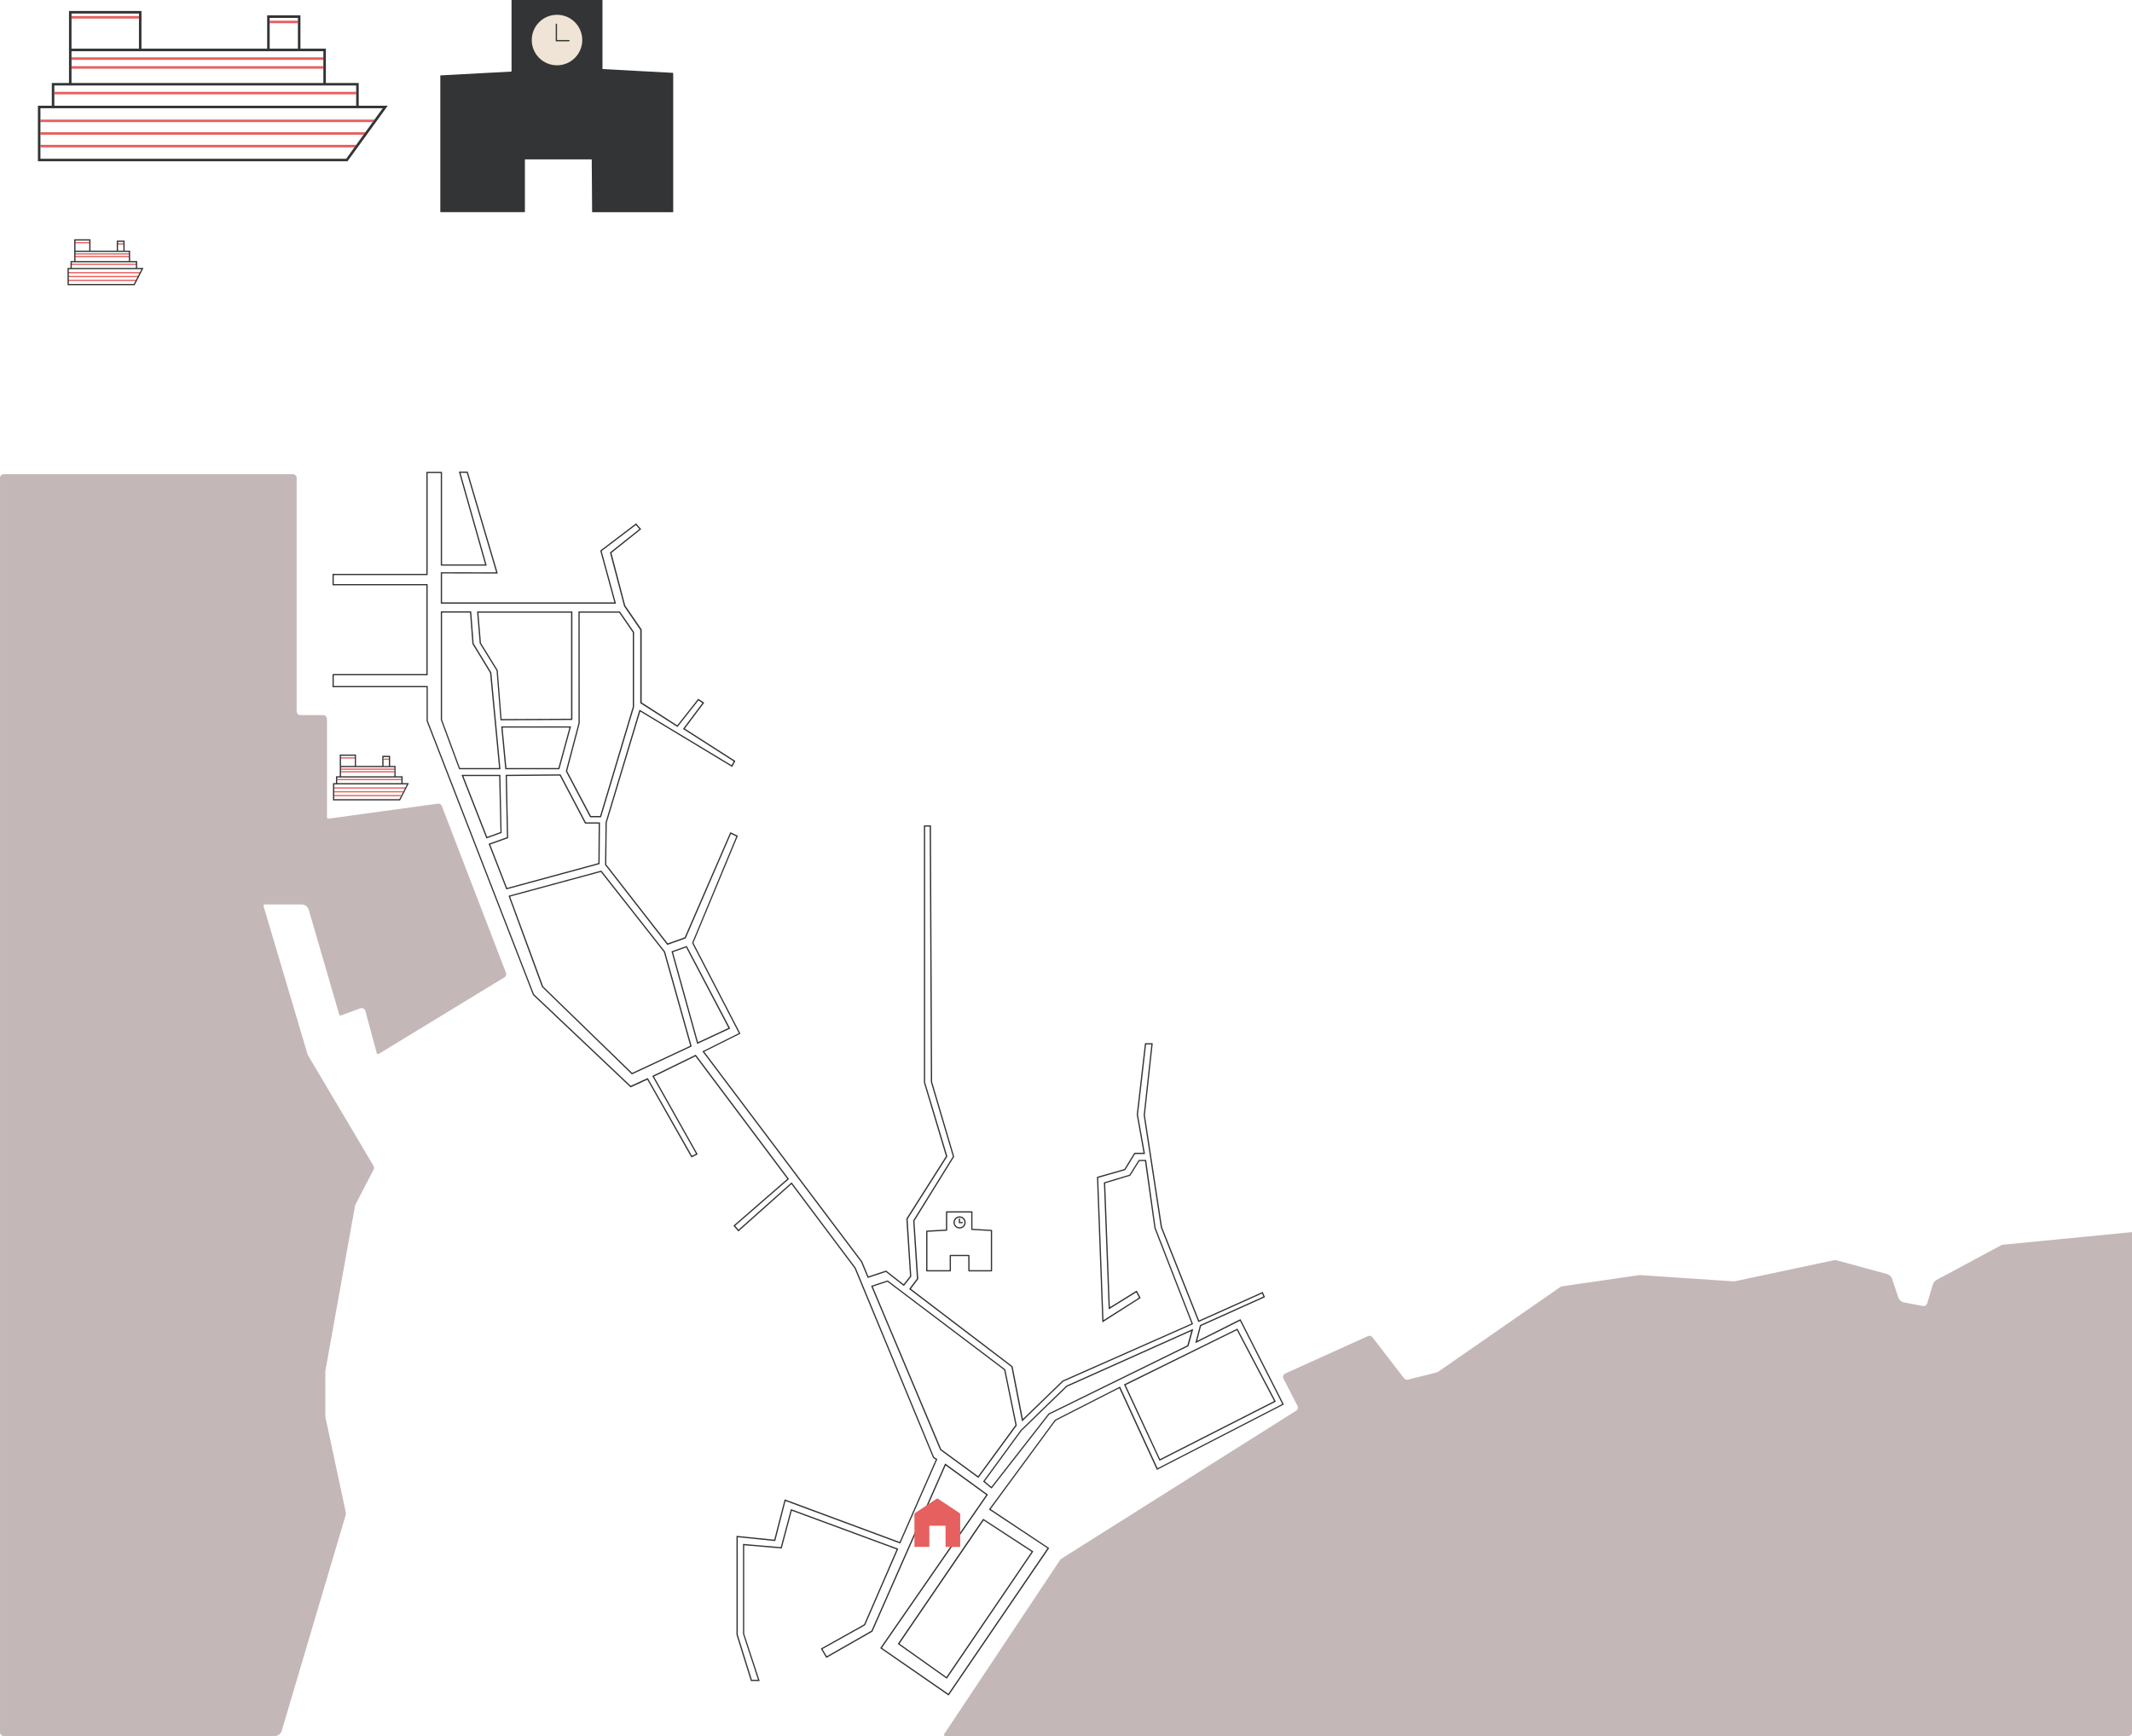 <svg id="レイヤー_2" data-name="レイヤー 2" xmlns="http://www.w3.org/2000/svg" viewBox="0 0 1688.01 1374.71"><defs><style>.cls-1{fill:#333435;}.cls-2{fill:#c4b7b7;}.cls-3{fill:#e6605f;}.cls-4,.cls-5,.cls-6,.cls-8{fill:none;}.cls-5{stroke:#e6605f;}.cls-5,.cls-6,.cls-8{stroke-miterlimit:10;}.cls-6,.cls-8{stroke:#333435;}.cls-7{fill:#efe4d5;}.cls-8{stroke-linecap:round;}</style></defs><path class="cls-1" d="M750.82,991.82,697.1,954.63a.3.3,0,0,1-.08-.42l83.62-120.88a.3.3,0,0,0-.07-.41L749,810a.3.3,0,0,0-.45.13L690.83,941.16a.62.62,0,0,1-.25.28L654.5,962.05a.31.31,0,0,1-.41-.1L650,955.06a.3.3,0,0,1,.11-.42l33.85-18.92a.55.55,0,0,0,.26-.28l25.52-58.89a.3.3,0,0,0-.17-.4l-82.39-30.4a.3.3,0,0,0-.39.2l-7.82,29.32a.29.29,0,0,1-.31.22L589.54,873a.3.3,0,0,0-.33.3v69.57a.58.58,0,0,0,0,.19L601.5,980.5h-7l-11.4-36.67a1.1,1.1,0,0,1,0-.18V865.81a.31.31,0,0,1,.33-.3l29.31,3a.3.3,0,0,0,.32-.23l8.1-31.37a.29.29,0,0,1,.39-.21L712,870.24a.29.29,0,0,0,.38-.16l28.42-64.69a.29.29,0,0,0-.11-.37l-1.8-1.18a.58.58,0,0,1-.22-.27l-62-149.75a.54.54,0,0,0-.07-.13l-49.82-66.42a.3.3,0,0,0-.44,0l-41.48,37a.31.31,0,0,1-.43,0l-3.57-4.15a.31.31,0,0,1,0-.42l42.27-36.73a.3.3,0,0,0,0-.4L550.72,486a.29.29,0,0,0-.37-.09l-32.26,15.76a.3.3,0,0,0-.13.42l34.33,61.05a.3.3,0,0,1-.13.41l-4.46,2.23a.3.3,0,0,1-.4-.12l-34.64-61.12a.31.31,0,0,0-.39-.13l-12.61,5.83a.63.63,0,0,1-.67-.11l-76.94-72.84-.14-.22L337.73,220.24l0-.22V193.81a.31.31,0,0,0-.3-.3H263.55a.3.3,0,0,1-.3-.3v-9.84a.3.3,0,0,1,.3-.3h73.72a.31.31,0,0,0,.3-.3V113.11a.3.3,0,0,0-.3-.3H263.55a.31.31,0,0,1-.3-.3V104a.31.31,0,0,1,.3-.3h73.72a.3.3,0,0,0,.3-.3V23.23a.3.3,0,0,1,.3-.3h11.81a.3.3,0,0,1,.3.3v72.7a.3.3,0,0,0,.3.3h33.45a.26.26,0,0,0,.24-.32l-20.6-72.83a.25.25,0,0,1,.24-.32h6.7l23.76,80.4a.26.26,0,0,1-.24.32l-43.55-.09a.3.3,0,0,0-.3.3V126a.31.31,0,0,0,.3.3h135.8a.25.25,0,0,0,.24-.32l-11-40.31a.59.59,0,0,1,.21-.63l27.82-21.15a.29.29,0,0,1,.4,0l3.71,4.17a.29.29,0,0,1,0,.43l-23.05,18.4a.61.61,0,0,0-.2.62l10.77,41.12a.64.64,0,0,0,.08.19l12.88,18.82a.59.59,0,0,1,.1.34v57.24a.61.61,0,0,0,.28.5L536,223.52a.29.29,0,0,0,.39-.07l16.26-20.64a.3.3,0,0,1,.4-.06l4.27,2.8a.3.3,0,0,1,.08.43l-15,20a.3.3,0,0,0,.08.44L582,251.73a.3.3,0,0,1,.1.39l-2.23,4.27a.31.31,0,0,1-.43.12l-72.25-43.58a.26.26,0,0,0-.37.15L480.4,300.74a.88.88,0,0,0,0,.17L480,333.6a.61.61,0,0,0,.12.37L528.4,396a.6.6,0,0,0,.67.2l12.81-4.57a.61.61,0,0,0,.34-.33l35.9-82.75a.3.3,0,0,1,.4-.16l5.44,2.62a.29.29,0,0,1,.15.38l-35,84.26a.61.61,0,0,0,0,.51l37,71.41a.3.3,0,0,1-.13.41l-28.07,14a.29.29,0,0,0-.11.44L682.54,648.06a.54.54,0,0,1,.07.13l4.84,11.62a.3.3,0,0,0,.37.17l13.46-4.46a.56.56,0,0,1,.56.1l13.34,10.47a.3.3,0,0,0,.42-.05l4.75-6a.67.67,0,0,0,.13-.41l-2.9-45.08a.64.64,0,0,1,.09-.36l31.13-49.06a.57.57,0,0,0,.07-.49l-17.38-58.12a.47.47,0,0,1,0-.17V303.19a.3.3,0,0,1,.3-.3h5a.29.29,0,0,1,.3.3L738,505.82a.45.45,0,0,0,0,.16l17.41,59a.58.58,0,0,1-.06.48L724.1,615.94a.62.62,0,0,0-.08.35l3,45.62a.59.59,0,0,1-.12.4l-5.5,7.33a.3.3,0,0,0,.06.42l80.09,61.05a.64.64,0,0,1,.22.37l8,41a.25.25,0,0,0,.42.13l31-30a.57.57,0,0,1,.18-.12l101.75-45a.29.29,0,0,0,.16-.38L914,621.86a.5.5,0,0,1,0-.13L906.56,569a.3.3,0,0,0-.3-.26h-3.79a.62.62,0,0,0-.51.28l-7,11.15a.61.61,0,0,1-.34.25l-19.37,5.82a.29.29,0,0,0-.21.3L878.7,684a.25.25,0,0,0,.38.21l20.65-12.78a.3.3,0,0,1,.42.11L903,676.9a.3.3,0,0,1-.1.4l-29.78,19a.24.24,0,0,1-.38-.2L868.5,581.49a.31.31,0,0,1,.22-.3l21.3-6.08a.62.62,0,0,0,.35-.27l7.56-12.42a.59.59,0,0,1,.51-.28H905a.31.31,0,0,0,.3-.36L900,532.08a.54.54,0,0,1,0-.18l6.48-56.26a.29.29,0,0,1,.3-.26h5.57a.3.3,0,0,1,.3.33l-6.17,56.55a.76.76,0,0,0,0,.15L920,620.78l0,.13,29.25,73.73a.3.3,0,0,0,.4.16l49.82-22.36a.3.3,0,0,1,.4.15l1.6,3.66a.29.29,0,0,1-.15.39l-50.14,22.58a.6.6,0,0,0-.34.39L948,710.55a.25.25,0,0,0,.35.29L981.9,694a.29.29,0,0,1,.4.13l34.07,67.09a.3.3,0,0,1-.13.4l-100,51.53a.31.31,0,0,1-.41-.15l-29.48-64.1a.3.3,0,0,0-.41-.14l-50,25.5a.91.91,0,0,0-.21.18l-51.18,69.64a.31.31,0,0,0,.07.43L830.44,875a.3.3,0,0,1,.08.42L751.23,991.74A.28.28,0,0,1,750.82,991.82Zm-52.33-37.44,52.07,36a.29.29,0,0,0,.41-.08l78.15-114.69a.3.3,0,0,0-.08-.42L783.2,844.8a.3.3,0,0,1-.07-.43l52-70.67a.46.46,0,0,1,.21-.18l51.16-26.08a.29.29,0,0,1,.41.14l29.48,64.1a.3.3,0,0,0,.41.14l98.15-50.59a.31.31,0,0,0,.13-.4l-33.17-65.32a.3.3,0,0,0-.4-.14l-34.69,17.35a.25.25,0,0,1-.35-.29L950,698.89a.59.59,0,0,1,.33-.39L1000,676.13a.29.29,0,0,0,.15-.39l-.8-1.82a.3.3,0,0,0-.4-.16l-49.85,22.38a.3.3,0,0,1-.4-.16L919,621.11l0-.13-13.51-88.54a.43.43,0,0,1,0-.16l6.06-55.57a.3.3,0,0,0-.3-.33h-3.57a.3.3,0,0,0-.3.26L901,531.87a.54.54,0,0,0,0,.18l5.5,30.73a.31.31,0,0,1-.3.36H899a.6.6,0,0,0-.52.28L891,575.7a.61.61,0,0,1-.35.26l-20.92,6a.31.31,0,0,0-.22.3l4.16,112a.24.24,0,0,0,.38.2L901.6,677a.29.29,0,0,0,.1-.39L899.77,673a.3.3,0,0,0-.42-.11L878.15,686a.25.25,0,0,1-.38-.2L874,585.84a.29.29,0,0,1,.21-.3L894,579.62a.68.68,0,0,0,.34-.26l7.12-11.3a.61.61,0,0,1,.51-.28h5.21a.3.3,0,0,1,.3.26l7.46,53.44a.65.65,0,0,0,0,.13l29.57,76a.31.31,0,0,1-.16.38L841.87,743.35a.66.66,0,0,0-.17.12l-32.19,31.19a.25.25,0,0,1-.42-.14L800.83,732a.55.55,0,0,0-.22-.36L720,670.25a.31.31,0,0,1-.06-.42l5.88-7.83a.58.58,0,0,0,.12-.4L723,616a.6.6,0,0,1,.08-.35l31.2-50.33a.6.6,0,0,0,.07-.49L737,506.13a.47.47,0,0,1,0-.17l-.93-201.77a.29.29,0,0,0-.3-.3h-3a.3.3,0,0,0-.3.3v202a.57.57,0,0,0,0,.18L750,564.79a.6.6,0,0,1-.07.49l-31.2,49.17a.67.67,0,0,0-.09.36L721.5,660a.61.61,0,0,1-.13.41l-5.61,7.08a.3.3,0,0,1-.42,0l-13.69-10.76a.59.59,0,0,0-.56-.09l-13.83,4.58a.29.29,0,0,1-.37-.17l-5.15-12.36a.57.57,0,0,0-.08-.13L556.34,482.15a.31.31,0,0,1,.1-.45l28.24-14.12a.3.3,0,0,0,.13-.41l-36.74-70.92a.61.61,0,0,1,0-.51l34.78-83.81a.31.31,0,0,0-.15-.39L579,309.79a.3.3,0,0,0-.41.15L543,392.13a.57.57,0,0,1-.35.33l-13.89,5a.61.61,0,0,1-.68-.19l-48.93-62.92a.65.65,0,0,1-.13-.38l.41-33.24a.88.88,0,0,1,0-.17l26.77-89a.25.25,0,0,1,.37-.15L579,255.1a.29.29,0,0,0,.42-.12l1.32-2.51a.3.3,0,0,0-.1-.39L541,226.69a.31.31,0,0,1-.08-.44l15-20a.3.3,0,0,0-.07-.43l-2.62-1.72a.31.31,0,0,0-.4.07l-16.25,20.63a.31.31,0,0,1-.4.07l-29-18.55a.61.61,0,0,1-.28-.51V148.32a.57.57,0,0,0-.1-.34l-12.82-18.79A.66.66,0,0,1,494,129L483,87.17a.62.62,0,0,1,.2-.63L506,68.4a.29.29,0,0,0,0-.43l-2.39-2.69a.29.29,0,0,0-.4,0L476.66,85.41a.6.6,0,0,0-.21.64L487.63,127a.25.25,0,0,1-.24.32H349.28a.31.31,0,0,1-.3-.3v-24.3a.3.3,0,0,1,.3-.3l43.21.08a.25.25,0,0,0,.24-.32L369.56,23.76h-4.63a.25.25,0,0,0-.24.32l20.6,72.83a.25.25,0,0,1-.24.32H349.28a.3.3,0,0,1-.3-.3V24.23a.3.3,0,0,0-.3-.3h-9.81a.3.3,0,0,0-.3.3V104.4a.3.3,0,0,1-.3.3H264.55a.31.31,0,0,0-.3.3v6.51a.31.31,0,0,0,.3.3h73.72a.3.3,0,0,1,.3.3v71.66a.31.31,0,0,1-.3.3H264.55a.3.3,0,0,0-.3.3v7.84a.3.3,0,0,0,.3.3h73.84a.31.31,0,0,1,.3.3v27a.54.54,0,0,0,0,.22l84,216.4a.64.64,0,0,0,.14.22l76.29,72.21a.58.58,0,0,0,.66.11l12.84-5.92a.3.3,0,0,1,.39.12L547.7,564.3a.31.31,0,0,0,.4.12l2.67-1.34a.3.3,0,0,0,.13-.42L516.57,501.6a.28.28,0,0,1,.13-.41l33.95-16.59a.28.28,0,0,1,.37.09l73.48,98a.31.31,0,0,1,0,.41l-42.22,36.68a.3.3,0,0,0,0,.42l2.25,2.62a.3.3,0,0,0,.43,0l41.54-37a.3.3,0,0,1,.44,0l50.57,67.45a.54.54,0,0,1,.07.13L739.43,802.9a.61.61,0,0,0,.23.27l2.25,1.48a.3.3,0,0,1,.11.37l-29.14,66.33a.3.3,0,0,1-.38.16l-90.28-33.45a.3.3,0,0,0-.39.21l-8,31.14a.29.29,0,0,1-.32.22l-29.06-3a.3.3,0,0,0-.33.3v76.65a1.1,1.1,0,0,0,0,.18l11.14,35.75h4.88l-11.88-36.37a.58.58,0,0,1,0-.19V872.2a.3.3,0,0,1,.33-.3l29.33,2.52a.29.29,0,0,0,.31-.22l7.89-29.57a.29.29,0,0,1,.39-.2l84.4,31.15a.3.3,0,0,1,.18.4L685,936.14a.73.73,0,0,1-.26.29L651.46,955a.3.3,0,0,0-.11.42l3.1,5.16a.29.29,0,0,0,.4.11l34.95-20a.62.62,0,0,0,.25-.28l58.09-131.9a.3.3,0,0,1,.45-.13L782,832.69a.3.3,0,0,1,.07.41L698.41,954A.3.3,0,0,0,698.49,954.38Z" transform="translate(0.01 350.71)"/><path class="cls-2" d="M748.4,1024a1,1,0,0,1-.82-1.57L839.05,885a6.08,6.08,0,0,1,1.73-1.66l185.39-116.91a3,3,0,0,0,1.06-3.91l-11.05-21.45a3,3,0,0,1,1.43-4.11L1083,707.36a3,3,0,0,1,3.62.9l25,32.45a3,3,0,0,0,3.18,1.06l22.13-5.5a5.88,5.88,0,0,0,2-.9l95.94-66.56a5.94,5.94,0,0,1,2.56-1l60-8.71a5.91,5.91,0,0,1,1.26-.05l73.54,4.9a6,6,0,0,0,1.64-.11l77.77-16.53a6,6,0,0,1,2.82.08l39.5,10.78a6,6,0,0,1,4.12,3.89l4.87,14.61a6,6,0,0,0,4.57,4l14.88,2.83a3,3,0,0,0,3.44-2.08l4.5-15a6.06,6.06,0,0,1,2.91-3.56l50.75-27.25a6,6,0,0,1,2.26-.69L1688,625v396a3,3,0,0,1-3,3Z" transform="translate(0.01 350.71)"/><path class="cls-2" d="M223.05,1019.87,273.52,849.6a6,6,0,0,0,.16-3.11l-16-74.81a5.83,5.83,0,0,1-.13-1.25V735.66a5.44,5.44,0,0,1,.1-1.06l23.36-130a6,6,0,0,1,.57-1.7l14.22-27.49a3,3,0,0,0-.08-2.91L244,485.24a5.82,5.82,0,0,1-.59-1.35l-34.76-117.1a1,1,0,0,1,1-1.29h29.06a6,6,0,0,1,5.76,4.33l24.12,82.94a1,1,0,0,0,1.3.66l15.43-5.68a3,3,0,0,1,3.93,2l9.06,33.54a1,1,0,0,0,1.49.59l99.55-60.63a3,3,0,0,0,1.24-3.64l-50.77-132a3,3,0,0,0-3.2-1.9L260,297.58a1,1,0,0,1-1.13-1v-78a3,3,0,0,0-3-3h-18a3,3,0,0,1-3-3V27.79a3,3,0,0,0-3-3H3a3,3,0,0,0-3,3V1021a3,3,0,0,0,3,3l214.38.06A6,6,0,0,0,223.05,1019.87Z" transform="translate(0.01 350.71)"/><path class="cls-1" d="M749.37,978.5,711,951.27a.3.3,0,0,1-.07-.41l67.3-98.67a.3.3,0,0,1,.41-.08l39.26,25.56a.29.29,0,0,1,.08.42L749.79,978.43A.3.3,0,0,1,749.37,978.5Zm-37-27.48,36.7,26.08a.31.31,0,0,0,.42-.08l67.08-98.65a.29.29,0,0,0-.08-.42L779,853.48a.3.3,0,0,0-.41.08l-66.2,97.05A.3.3,0,0,0,712.42,951Z" transform="translate(0.01 350.71)"/><path class="cls-1" d="M784.8,827.88l-6.3-5.25a.31.31,0,0,1,0-.41l29.61-40.5.07-.07,36-35a.66.66,0,0,1,.17-.12l99.94-44.74a.25.25,0,0,1,.34.3l-3.59,13a.59.59,0,0,1-.32.37L830.94,769.31l-.21.17-45.5,58.36A.3.3,0,0,1,784.8,827.88Zm-4.94-5.42,4.79,4a.3.3,0,0,0,.43,0l45-57.72a.47.47,0,0,1,.2-.17l109.54-53.78a.57.57,0,0,0,.31-.37l2.91-10.52a.25.25,0,0,0-.34-.29l-97.83,43.79a.57.57,0,0,0-.18.12L808.88,782.3l-.07.07-29,39.69A.3.3,0,0,0,779.86,822.46Z" transform="translate(0.01 350.71)"/><path class="cls-1" d="M917.9,805.8,890,745.89a.3.3,0,0,1,.14-.4l89.3-44a.31.31,0,0,1,.4.13L1010,758.92a.3.3,0,0,1-.13.41l-91.59,46.61A.29.29,0,0,1,917.9,805.8Zm-26.57-59.45,27,58.09a.29.29,0,0,0,.41.14l89.76-45.68a.3.3,0,0,0,.13-.41L979.41,702.9a.29.29,0,0,0-.39-.13L891.47,746A.29.29,0,0,0,891.33,746.35Z" transform="translate(0.01 350.71)"/><path class="cls-1" d="M774.78,819.43a.3.3,0,0,1-.42.07L744.5,797.66a.55.55,0,0,1-.2-.25L689.81,667.87a.31.31,0,0,1,.18-.4l12.48-4.16a.6.6,0,0,1,.55.09l92.74,70.15a.61.61,0,0,1,.23.36l9,43.92a.59.59,0,0,1-.1.48ZM745.32,797l28.82,21.08a.3.3,0,0,0,.42-.06l29.24-40a.61.61,0,0,0,.11-.47l-8.82-43.12a.61.61,0,0,0-.23-.36l-92-69.6a.58.58,0,0,0-.55-.09l-11,3.65a.31.31,0,0,0-.18.4l54,128.29A.55.55,0,0,0,745.32,797Z" transform="translate(0.01 350.71)"/><path class="cls-1" d="M551.91,475.69l-20.2-72.76a.3.3,0,0,1,.19-.36l11.59-4.12a.31.31,0,0,1,.37.14L578,463.51a.3.3,0,0,1-.14.41l-25.56,11.93A.26.26,0,0,1,551.91,475.69Zm-19-72.13,19.64,70.72a.25.25,0,0,0,.35.16l23.54-11a.3.3,0,0,0,.13-.41l-33.21-63.23a.29.29,0,0,0-.36-.14l-9.9,3.52A.3.3,0,0,0,532.92,403.56Z" transform="translate(0.01 350.71)"/><path class="cls-1" d="M500,499.8,429.2,431a.54.54,0,0,1-.15-.22L402.7,358.94a.31.31,0,0,1,.2-.4l72.84-19.74a.61.61,0,0,1,.63.21l50.12,63.74a.51.51,0,0,1,.1.21l20.95,74.54a.6.6,0,0,1-.32.7l-46.53,21.72A.61.61,0,0,1,500,499.8ZM430.1,430.52l70.12,68.09a.61.61,0,0,0,.67.11L546,477.65a.59.59,0,0,0,.33-.7l-20.69-73.62a.53.53,0,0,0-.11-.21l-49.56-63a.57.57,0,0,0-.62-.21l-71.15,19.28a.3.3,0,0,0-.21.39L430,430.29A.57.57,0,0,0,430.1,430.52Z" transform="translate(0.01 350.71)"/><path class="cls-1" d="M400.76,353.36l-13.83-35.61a.3.3,0,0,1,.18-.39l14.23-5.08-1-49.13a.29.29,0,0,1,.29-.3l42.82-.37a.57.57,0,0,1,.53.32l19.67,37.36a.6.6,0,0,0,.53.32h10.53a.29.29,0,0,1,.3.3l-.26,32.3a.6.6,0,0,1-.44.58l-73.17,19.88A.31.31,0,0,1,400.76,353.36Zm-12.52-35,13.13,33.81a.31.31,0,0,0,.36.18l71.56-19.45a.6.6,0,0,0,.45-.57l.25-30.54a.3.3,0,0,0-.3-.3H463.55a.62.62,0,0,1-.53-.32L443.36,263.8a.59.59,0,0,0-.53-.32l-41.2.36a.29.29,0,0,0-.29.3l1,48.84-13.94,5A.3.3,0,0,0,388.24,318.35Z" transform="translate(0.01 350.71)"/><path class="cls-1" d="M475.42,296.48h-7.87a.62.62,0,0,1-.53-.32l-18.95-35.92a.58.58,0,0,1-.05-.43l10-37.9-.05-88.13a.29.29,0,0,1,.3-.3h32.2a.6.6,0,0,1,.5.26l10.95,15.93a.59.59,0,0,1,.1.34l0,59a.88.88,0,0,1,0,.17l-26,86.85A.6.6,0,0,1,475.42,296.48Zm-7.26-1h6.51a.61.61,0,0,0,.58-.43L501,209a1.1,1.1,0,0,0,0-.18V150.32a.59.59,0,0,0-.1-.34l-10.48-15.24a.59.59,0,0,0-.5-.26H459.24a.29.29,0,0,0-.3.3L459,222l-9.9,37.65a.59.59,0,0,0,.05.43l18.49,35A.6.6,0,0,0,468.16,295.48Z" transform="translate(0.01 350.71)"/><path class="cls-1" d="M396.23,219.42l-3.08-38.94a.5.5,0,0,0-.08-.26l-13.2-21.32a.62.62,0,0,1-.09-.26l-2.06-24.84a.29.29,0,0,1,.3-.32h74.87a.29.29,0,0,1,.3.3v85.35a.3.3,0,0,1-.3.3l-56.36.27A.3.3,0,0,1,396.23,219.42Zm-15.47-61.11a.62.62,0,0,0,.09.27L394,179.9a.51.51,0,0,1,.09.26l3,38.26a.3.3,0,0,0,.3.27l54.44-.26a.29.29,0,0,0,.3-.3V134.78a.29.29,0,0,0-.3-.3H379.1a.31.31,0,0,0-.3.32Z" transform="translate(0.01 350.71)"/><path class="cls-1" d="M442.42,258.48H400.31a.31.31,0,0,1-.3-.28l-3.17-33.4a.29.29,0,0,1,.3-.32h54.68a.24.24,0,0,1,.24.31L443,258A.62.62,0,0,1,442.42,258.48Zm-41.2-1h40.43a.61.61,0,0,0,.58-.45l8.52-31.24a.24.24,0,0,0-.24-.31H398.24a.29.29,0,0,0-.3.32l3,31.4A.31.31,0,0,0,401.22,257.48Z" transform="translate(0.01 350.71)"/><path class="cls-1" d="M385,313l-19.49-49.8a.26.26,0,0,1,.23-.35h30.12a.3.3,0,0,1,.3.3l1,45.73-11.81,4.29A.3.3,0,0,1,385,313Zm-18-48.8,18.6,47.53a.3.3,0,0,0,.38.17l10.22-3.72-1-44a.29.29,0,0,0-.3-.3H367.23A.25.25,0,0,0,367,264.19Z" transform="translate(0.01 350.71)"/><path class="cls-1" d="M395.91,258.48h-32a.61.61,0,0,1-.57-.4L349,219.3a.78.78,0,0,1,0-.21V133.71a.3.3,0,0,1,.3-.3h23.49a.3.3,0,0,1,.3.28l1.9,25a.62.62,0,0,0,.09.27l13.85,22.76a.53.53,0,0,1,.08.25l7.21,76.2A.3.3,0,0,1,395.91,258.48Zm-31.29-1h30.19a.31.31,0,0,0,.3-.33L388,182.27a.58.58,0,0,0-.09-.25l-13.85-22.76A.66.66,0,0,1,374,159l-1.85-24.3a.3.3,0,0,0-.3-.28H350.28a.3.3,0,0,0-.3.3V219a.78.78,0,0,0,0,.21l14,37.87A.6.6,0,0,0,364.62,257.48Z" transform="translate(0.01 350.71)"/><path class="cls-3" d="M748.64,857.8V874a.29.29,0,0,0,.3.3h10.91a.35.35,0,0,0,.36-.35V848.43a1.17,1.17,0,0,0-.53-1l-17-11.27a1,1,0,0,0-1.16,0l-17,11.27a1.16,1.16,0,0,0-.52,1v25.48a.34.34,0,0,0,.35.35h11.15a.3.3,0,0,0,.3-.3V857.8a.29.29,0,0,1,.3-.3h12.3A.3.3,0,0,1,748.64,857.8Z" transform="translate(0.01 350.71)"/><rect class="cls-4" x="56.62" y="54.4" width="199.39" height="11.31"/><rect class="cls-4" x="213.52" y="18.39" width="22.35" height="20.15"/><rect class="cls-4" x="43.01" y="67.71" width="239" height="5"/><rect class="cls-4" x="43.01" y="74.71" width="239" height="9"/><rect class="cls-4" x="56.62" y="40.54" width="199.39" height="4.86"/><rect class="cls-4" x="56.62" y="14.71" width="53.39" height="23.83"/><rect class="cls-4" x="56.62" y="47.4" width="199.39" height="5"/><rect class="cls-4" x="56.62" y="10.71" width="53.39" height="2"/><polygon class="cls-4" points="303.05 85.71 32.01 85.71 32.01 94.71 296.54 94.71 303.05 85.71"/><polygon class="cls-4" points="287.86 106.71 32.01 106.71 32.01 114.71 282.07 114.71 287.86 106.71"/><polygon class="cls-4" points="32.01 116.71 32.01 125.71 274.11 125.71 280.62 116.71 32.01 116.71"/><rect class="cls-4" x="213.52" y="14.17" width="22.35" height="2.22"/><polygon class="cls-4" points="295.09 96.71 32.01 96.71 32.01 104.71 289.31 104.71 295.09 96.71"/><polygon class="cls-3" points="296.54 94.71 32.01 94.71 32.01 96.71 295.09 96.71 296.54 94.71"/><polygon class="cls-3" points="289.31 104.71 32.01 104.71 32.01 106.71 287.86 106.71 289.31 104.71"/><polygon class="cls-3" points="282.07 114.71 32.01 114.71 32.01 116.71 280.62 116.71 282.07 114.71"/><rect class="cls-3" x="43.01" y="72.71" width="239" height="2"/><rect class="cls-3" x="213.52" y="16.39" width="22.35" height="2"/><rect class="cls-3" x="56.62" y="12.71" width="53.39" height="2"/><rect class="cls-3" x="56.62" y="45.4" width="199.39" height="2"/><rect class="cls-3" x="56.62" y="52.4" width="199.39" height="2"/><path class="cls-1" d="M284-267v-18H258v-27.17H237.86v-26.37H211.51v26.37H112V-342H54.61v57H41v18H30v44H275.13L307-267Zm-70.49-65.32v-4.22h22.35v24.37H213.51ZM56.61-336v-4H110v27.83H56.61Zm0,39.69v-13.86H256V-285H56.61ZM43-276v-7H282v16H43Zm231.11,51H32v-40H303l-6.51,9-1.45,2-5.78,8-1.45,2-5.79,8-1.44,2Z" transform="translate(0.01 350.71)"/><rect class="cls-4" x="269.96" y="607.51" width="42.24" height="1.07"/><rect class="cls-4" x="269.96" y="609.58" width="42.24" height="1.11"/><rect class="cls-4" x="269.96" y="611.69" width="42.24" height="3.02"/><rect class="cls-4" x="267.04" y="615.72" width="50.74" height="1.11"/><rect class="cls-4" x="269.96" y="600.71" width="10.89" height="5.8"/><rect class="cls-4" x="303.65" y="599.54" width="4.23" height="1.17"/><rect class="cls-4" x="269.96" y="598.49" width="10.89" height="1.21"/><rect class="cls-4" x="303.65" y="601.71" width="4.23" height="4.8"/><polygon class="cls-4" points="318.93 627.5 264.68 627.5 264.68 629.52 317.89 629.52 318.93 627.5"/><polygon class="cls-4" points="264.68 630.52 264.68 632.84 316.18 632.84 317.37 630.52 264.68 630.52"/><polygon class="cls-4" points="320.48 624.48 264.68 624.48 264.68 626.5 319.44 626.5 320.48 624.48"/><polygon class="cls-4" points="322.19 621.15 264.68 621.15 264.68 623.48 320.99 623.48 322.19 621.15"/><rect class="cls-4" x="267.04" y="617.83" width="50.74" height="2.32"/><polygon class="cls-3" points="320.99 623.48 264.68 623.48 264.68 624.48 320.48 624.48 320.99 623.48"/><polygon class="cls-3" points="319.44 626.5 264.68 626.5 264.68 627.5 318.93 627.5 319.44 626.5"/><polygon class="cls-3" points="317.89 629.52 264.68 629.52 264.68 630.52 317.37 630.52 317.89 629.52"/><rect class="cls-3" x="267.04" y="616.83" width="50.74" height="1"/><rect class="cls-3" x="303.65" y="600.71" width="4.23" height="1"/><rect class="cls-3" x="269.96" y="599.71" width="10.89" height="1"/><rect class="cls-3" x="269.96" y="608.58" width="42.24" height="1"/><rect class="cls-3" x="269.96" y="610.69" width="42.24" height="1"/><path class="cls-1" d="M318.78,269.45V264h-5.59V255.8h-4.32v-8h-6.23v8H281.85v-9H269V264H266v5.44h-2.36v13.69h53.11l7-13.69ZM303.64,251v-2.17h4.23v7h-4.23ZM270,250v-2.21h10.89v8H270Zm0,11V256.8h42.23V264H270ZM267,267.12V265h50.75v4.44H267Zm49.14,15h-51.5V270.45h57.51L321,272.77l-.52,1-1,2-.51,1-1,2-.51,1Z" transform="translate(0.01 350.71)"/><line class="cls-5" x1="53.98" y1="215.96" x2="111.09" y2="215.96"/><line class="cls-5" x1="53.98" y1="218.99" x2="109.59" y2="218.99"/><line class="cls-5" x1="53.98" y1="222.01" x2="108.09" y2="222.01"/><line class="cls-5" x1="56.34" y1="209.32" x2="108.09" y2="209.32"/><line class="cls-5" x1="98.18" y1="193.19" x2="93.06" y2="193.19"/><line class="cls-5" x1="71.16" y1="192.19" x2="59.35" y2="192.19"/><line class="cls-5" x1="102.51" y1="201.07" x2="59.27" y2="201.07"/><line class="cls-5" x1="102.51" y1="203.18" x2="59.27" y2="203.18"/><polygon class="cls-6" points="53.98 225.33 106.29 225.33 112.81 212.64 53.98 212.64 53.98 225.33"/><polyline class="cls-6" points="108.09 212.64 108.09 207.2 56.34 207.2 56.34 212.64"/><polyline class="cls-6" points="59.27 207.2 59.27 199 102.51 199 102.51 207.2"/><polyline class="cls-6" points="71.16 199.05 71.16 189.98 59.27 189.98 59.27 199"/><polyline class="cls-6" points="92.95 199 92.95 191.03 98.18 191.03 98.18 199"/><path class="cls-1" d="M469.09-182.68H532.7a.29.29,0,0,0,.3-.3V-292.72a.3.3,0,0,0-.28-.3l-55.44-3a.3.3,0,0,1-.28-.3v-54.13a.3.3,0,0,0-.3-.3H405.3a.3.3,0,0,0-.3.3v56.13a.3.3,0,0,1-.28.3l-55.82,3a.31.31,0,0,0-.29.3V-183a.3.3,0,0,0,.3.3h66.37a.29.29,0,0,0,.3-.3V-224.2a.29.29,0,0,1,.3-.3H468.2a.29.29,0,0,1,.3.3l.29,41.22A.29.29,0,0,0,469.09-182.68Z" transform="translate(0.01 350.71)"/><circle class="cls-7" cx="441.01" cy="31.71" r="20"/><polyline class="cls-8" points="440.51 19.21 440.51 32.21 450.51 32.21"/><path class="cls-1" d="M784.92,656.13H767.24a.59.59,0,0,1-.58-.58L766.58,644h-13.7v11.51a.58.58,0,0,1-.59.59H733.86a.59.59,0,0,1-.59-.59V624.36a.58.58,0,0,1,.55-.58l15.12-.84V609.09a.58.58,0,0,1,.58-.59h19.84a.58.58,0,0,1,.58.59v13.27l15,.84a.58.58,0,0,1,.55.58v31.76A.58.58,0,0,1,784.92,656.13Zm-17.26-1H784.5v-31l-15-.83a.59.59,0,0,1-.55-.59V609.5h-19v13.83a.6.6,0,0,1-.56.59l-15.11.83v30.38h17.61V643.61a.58.58,0,0,1,.58-.58H767a.58.58,0,0,1,.58.58Zm-1.08-11.51Zm-17.25-20.7h0Zm20.21-.58h0Z" transform="translate(0.01 350.71)"/><path class="cls-1" d="M759.73,622.14a4.82,4.82,0,1,1,4.82-4.82A4.83,4.83,0,0,1,759.73,622.14Zm0-8.64a3.82,3.82,0,1,0,3.82,3.82A3.82,3.82,0,0,0,759.73,613.5Z" transform="translate(0.01 350.71)"/><path class="cls-1" d="M761.79,617.93h-2.66v-3.31a.5.5,0,0,1,.5-.5.5.5,0,0,1,.5.5v2.31h1.66a.5.5,0,0,1,.5.5A.51.51,0,0,1,761.79,617.93Z" transform="translate(0.01 350.71)"/></svg>